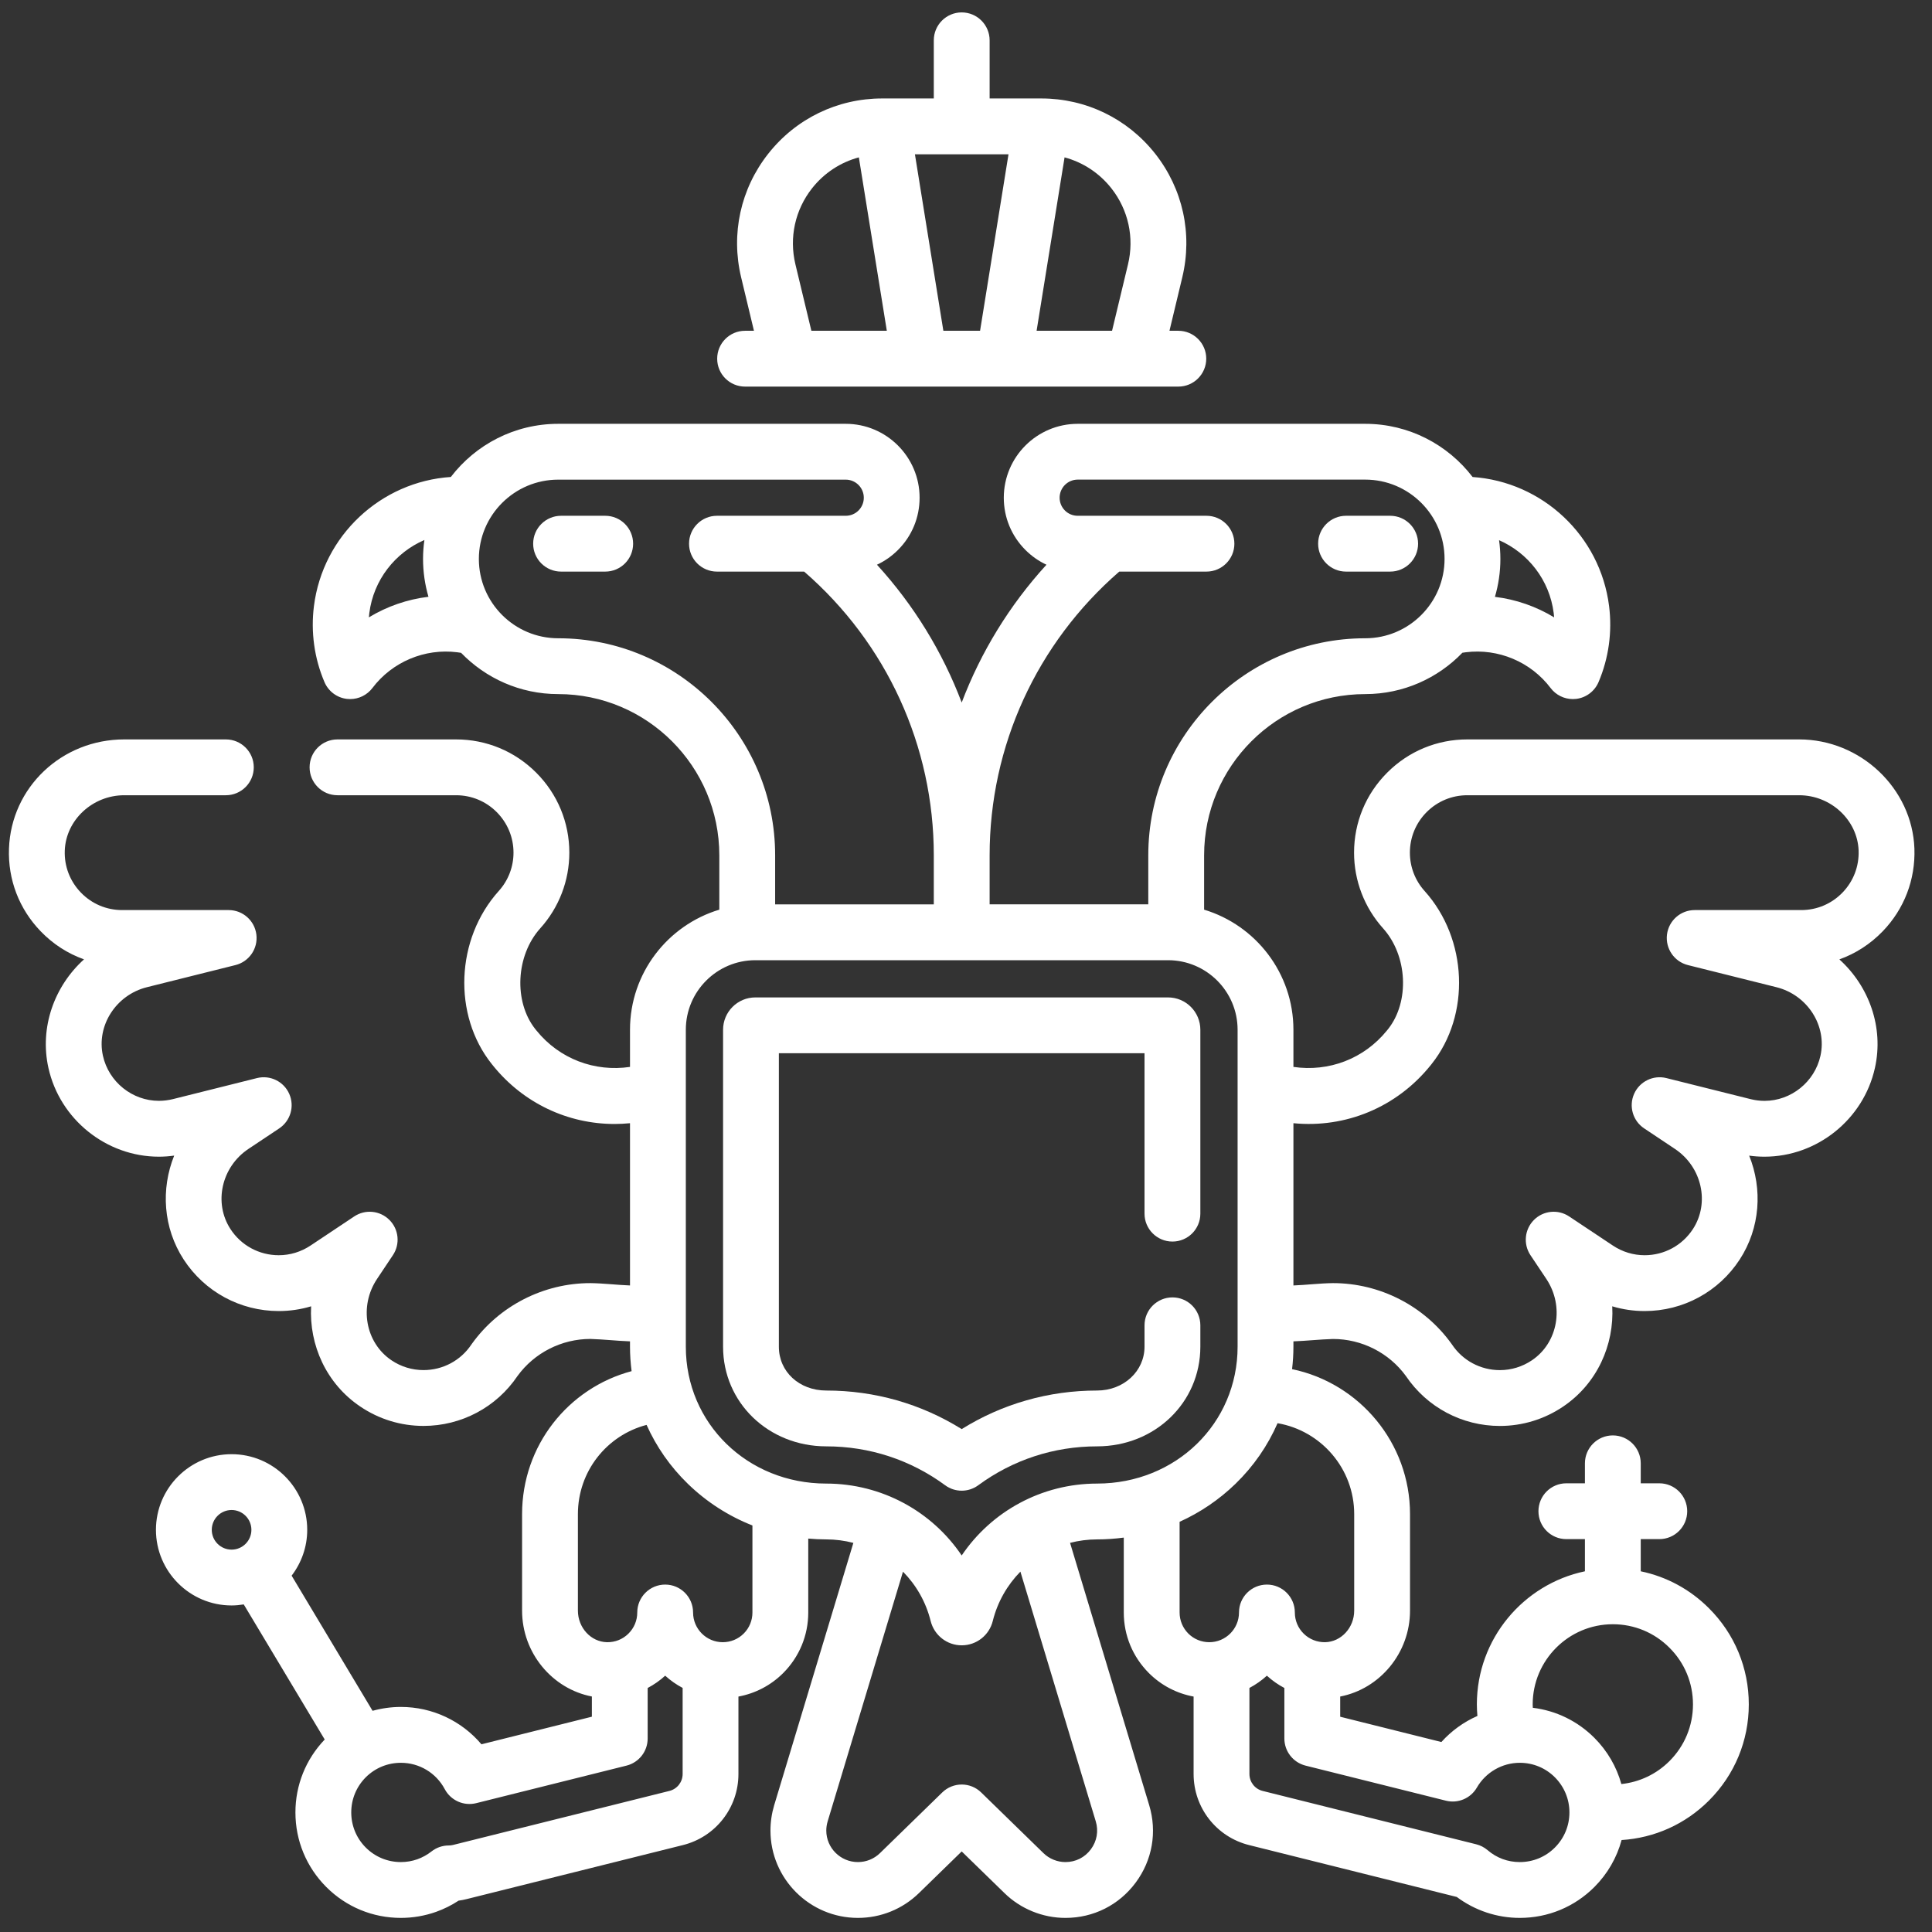 <svg width="57" height="57" viewBox="0 0 57 57" fill="none" xmlns="http://www.w3.org/2000/svg">
<rect x="0" y="0" width="57" height="57" fill="#333333" stroke="none"/>
<g clip-path="url(#clip0_1_364)">
<path d="M17.856 15.217H16.554C16.099 15.217 15.73 15.586 15.73 16.041C15.73 16.496 16.099 16.864 16.554 16.864H17.856C18.311 16.864 18.679 16.496 18.679 16.041C18.679 15.586 18.311 15.217 17.856 15.217Z" fill="white"/>
<path d="M39.712 16.864H41.015C41.469 16.864 41.838 16.495 41.838 16.041C41.838 15.586 41.469 15.217 41.015 15.217H39.712C39.258 15.217 38.889 15.586 38.889 16.041C38.889 16.495 39.258 16.864 39.712 16.864Z" fill="white"/>
<path d="M56.481 25.035C56.416 23.259 54.891 21.815 53.081 21.815H43.29C42.398 21.815 41.559 22.162 40.928 22.794C40.296 23.425 39.949 24.264 39.949 25.156C39.949 25.983 40.254 26.776 40.806 27.39C41.527 28.192 41.594 29.549 40.955 30.359C40.941 30.375 40.928 30.391 40.915 30.408C40.237 31.242 39.2 31.63 38.16 31.477V30.381C38.16 28.711 37.047 27.297 35.525 26.838V25.233C35.525 22.611 37.657 20.478 40.278 20.478C41.403 20.478 42.419 20.01 43.145 19.258C43.174 19.253 43.207 19.249 43.243 19.244C44.205 19.123 45.164 19.527 45.748 20.299C45.905 20.506 46.149 20.625 46.404 20.625C46.438 20.625 46.472 20.623 46.506 20.619C46.797 20.583 47.047 20.394 47.162 20.124C47.461 19.422 47.569 18.646 47.473 17.881C47.211 15.803 45.506 14.215 43.446 14.073C42.717 13.12 41.568 12.504 40.278 12.504H31.796C30.593 12.504 29.615 13.482 29.615 14.684C29.615 15.267 29.842 15.814 30.254 16.226C30.437 16.409 30.646 16.555 30.874 16.661C29.783 17.856 28.939 19.236 28.373 20.727C27.808 19.236 26.964 17.856 25.873 16.661C26.1 16.555 26.31 16.409 26.493 16.226C26.905 15.814 27.131 15.267 27.131 14.684C27.131 13.482 26.153 12.504 24.951 12.504H16.469C15.179 12.504 14.031 13.119 13.301 14.072C11.236 14.209 9.525 15.799 9.262 17.882C9.166 18.646 9.273 19.422 9.573 20.124C9.688 20.394 9.938 20.583 10.229 20.619C10.263 20.623 10.297 20.625 10.33 20.625C10.586 20.625 10.83 20.506 10.987 20.299C11.571 19.527 12.531 19.123 13.49 19.244C13.534 19.249 13.571 19.255 13.604 19.261C14.33 20.011 15.345 20.478 16.469 20.478C19.09 20.478 21.222 22.611 21.222 25.233V26.838C19.7 27.296 18.587 28.71 18.587 30.38V31.477C17.545 31.631 16.507 31.242 15.83 30.407C15.817 30.391 15.804 30.375 15.791 30.359C15.151 29.549 15.218 28.192 15.938 27.39C16.492 26.776 16.797 25.983 16.797 25.156C16.797 24.264 16.449 23.425 15.818 22.794C15.186 22.162 14.347 21.815 13.455 21.815H9.957C9.502 21.815 9.134 22.183 9.134 22.638C9.134 23.093 9.502 23.462 9.957 23.462H13.456C13.908 23.462 14.333 23.638 14.653 23.958C14.973 24.279 15.15 24.704 15.15 25.156C15.15 25.575 14.995 25.977 14.714 26.288C13.443 27.702 13.353 29.944 14.508 31.392C14.512 31.397 14.516 31.402 14.52 31.407L14.532 31.421C14.536 31.427 14.54 31.432 14.544 31.437C15.445 32.553 16.759 33.161 18.132 33.161C18.283 33.161 18.435 33.153 18.587 33.138V37.925C18.209 37.911 17.811 37.861 17.418 37.856C16.036 37.856 14.729 38.525 13.924 39.644C13.918 39.652 13.912 39.66 13.907 39.668C13.592 40.141 13.064 40.422 12.495 40.422C12.157 40.422 11.83 40.322 11.549 40.132C10.779 39.612 10.588 38.537 11.123 37.734L11.592 37.031C11.81 36.704 11.767 36.269 11.489 35.992C11.212 35.714 10.777 35.671 10.45 35.889L9.161 36.748C8.881 36.934 8.557 37.033 8.224 37.033C7.647 37.033 7.114 36.745 6.8 36.262C6.296 35.489 6.534 34.428 7.329 33.897L8.238 33.291C8.571 33.069 8.696 32.639 8.534 32.273C8.372 31.906 7.97 31.71 7.581 31.807L5.103 32.427C4.964 32.461 4.825 32.478 4.688 32.478C3.902 32.478 3.208 31.92 3.037 31.15C2.839 30.262 3.421 29.354 4.333 29.126L6.946 28.473C7.35 28.372 7.615 27.986 7.564 27.573C7.513 27.16 7.163 26.85 6.747 26.85H3.604C3.14 26.85 2.707 26.666 2.385 26.332C2.063 25.998 1.894 25.559 1.911 25.095C1.943 24.194 2.73 23.462 3.665 23.462H6.663C7.118 23.462 7.487 23.093 7.487 22.638C7.487 22.183 7.118 21.815 6.663 21.815H3.665C1.823 21.815 0.33 23.229 0.265 25.036C0.232 25.951 0.564 26.818 1.2 27.476C1.564 27.854 2 28.134 2.479 28.304C1.604 29.094 1.162 30.309 1.429 31.508C1.766 33.025 3.137 34.126 4.688 34.126C4.838 34.126 4.988 34.115 5.139 34.094C4.743 35.078 4.81 36.223 5.42 37.161C6.04 38.112 7.088 38.68 8.224 38.68C8.549 38.68 8.871 38.633 9.179 38.54C9.117 39.683 9.628 40.823 10.627 41.496C11.18 41.871 11.826 42.069 12.495 42.069C13.61 42.069 14.646 41.519 15.268 40.596C15.765 39.912 16.568 39.503 17.418 39.503C17.812 39.515 18.212 39.561 18.587 39.574V39.734C18.587 39.976 18.604 40.216 18.634 40.453C16.762 40.952 15.403 42.652 15.403 44.671V47.518C15.403 48.769 16.294 49.827 17.462 50.052V50.648L14.204 51.462C13.619 50.771 12.756 50.36 11.828 50.36C11.541 50.36 11.261 50.4 10.992 50.474L8.604 46.487C8.891 46.111 9.064 45.643 9.064 45.135C9.064 43.904 8.063 42.903 6.833 42.903C5.602 42.903 4.601 43.904 4.601 45.135C4.601 46.365 5.602 47.366 6.833 47.366C6.955 47.366 7.074 47.354 7.191 47.335L9.58 51.321C9.023 51.904 8.716 52.665 8.716 53.472C8.716 54.303 9.039 55.084 9.627 55.673C10.214 56.261 10.996 56.584 11.828 56.584C12.182 56.584 12.531 56.524 12.865 56.406C13.1 56.322 13.323 56.211 13.53 56.075C13.61 56.064 13.69 56.049 13.768 56.029L20.147 54.436C21.112 54.196 21.786 53.334 21.786 52.338V50.054C22.284 49.962 22.743 49.724 23.109 49.358C23.584 48.88 23.846 48.247 23.846 47.574V45.393C24.021 45.408 24.197 45.417 24.375 45.417C24.651 45.417 24.92 45.453 25.177 45.52L22.841 53.259C22.768 53.503 22.731 53.755 22.731 54.007C22.731 55.428 23.888 56.584 25.311 56.584C25.987 56.584 26.627 56.324 27.112 55.852L28.373 54.623L29.635 55.852C30.111 56.319 30.77 56.586 31.436 56.584C32.26 56.584 33.015 56.205 33.506 55.543C33.998 54.881 34.143 54.048 33.905 53.259L31.57 45.519C31.826 45.453 32.094 45.417 32.37 45.417C32.635 45.417 32.897 45.398 33.155 45.364V47.574C33.155 48.247 33.417 48.88 33.894 49.359C34.259 49.724 34.717 49.962 35.215 50.054V52.338C35.215 53.334 35.889 54.196 36.854 54.436L42.979 55.966C43.515 56.366 44.167 56.584 44.838 56.584C45.67 56.584 46.451 56.261 47.04 55.672C47.429 55.282 47.702 54.806 47.842 54.287C48.816 54.225 49.724 53.818 50.42 53.121C51.178 52.363 51.595 51.356 51.595 50.285C51.595 49.212 51.178 48.205 50.42 47.449C49.861 46.889 49.165 46.515 48.407 46.358V45.409H48.955C49.41 45.409 49.778 45.041 49.778 44.586C49.778 44.131 49.41 43.762 48.955 43.762H48.407V43.173C48.407 42.718 48.038 42.349 47.583 42.349C47.129 42.349 46.76 42.718 46.76 43.173V43.762H46.212C45.757 43.762 45.389 44.131 45.389 44.586C45.389 45.041 45.757 45.409 46.212 45.409H46.76V46.358C44.942 46.739 43.572 48.355 43.572 50.285C43.572 50.399 43.578 50.513 43.588 50.626C43.185 50.803 42.822 51.065 42.525 51.395L39.54 50.649V50.053C40.708 49.828 41.6 48.77 41.6 47.518V44.671C41.6 42.567 40.104 40.806 38.12 40.394C38.146 40.175 38.16 39.954 38.16 39.731V39.574C38.535 39.561 38.933 39.516 39.327 39.504C40.177 39.504 40.98 39.912 41.478 40.596C42.1 41.519 43.135 42.07 44.251 42.07C44.919 42.07 45.565 41.872 46.118 41.498C47.117 40.823 47.629 39.684 47.566 38.54C47.874 38.633 48.196 38.68 48.522 38.68C49.658 38.68 50.706 38.112 51.326 37.161C51.936 36.224 52.003 35.078 51.606 34.095C51.757 34.116 51.908 34.126 52.058 34.126C53.609 34.126 54.979 33.025 55.316 31.508C55.584 30.309 55.141 29.094 54.267 28.305C54.745 28.134 55.181 27.854 55.546 27.476C56.181 26.818 56.513 25.951 56.481 25.035ZM45.839 18.087C45.844 18.129 45.849 18.172 45.852 18.214C45.322 17.892 44.725 17.684 44.105 17.609C44.209 17.254 44.266 16.879 44.266 16.491C44.266 16.303 44.252 16.118 44.227 15.937C45.081 16.311 45.716 17.111 45.839 18.087ZM33.022 16.864H35.594C36.049 16.864 36.418 16.495 36.418 16.041C36.418 15.586 36.049 15.217 35.594 15.217L31.796 15.217C31.653 15.217 31.519 15.162 31.419 15.062C31.318 14.961 31.262 14.827 31.262 14.684C31.262 14.39 31.502 14.15 31.796 14.15H40.278C41.569 14.15 42.619 15.2 42.619 16.49C42.619 17.781 41.569 18.831 40.278 18.831C36.749 18.831 33.878 21.703 33.878 25.233V26.681H29.197V25.233C29.197 22.011 30.587 18.978 33.022 16.864ZM10.883 18.214C10.886 18.172 10.891 18.13 10.896 18.088C11.02 17.107 11.661 16.303 12.521 15.932C12.495 16.114 12.481 16.301 12.481 16.491C12.481 16.878 12.538 17.253 12.641 17.607C12.017 17.682 11.417 17.89 10.883 18.214ZM16.469 18.831C15.178 18.831 14.128 17.781 14.128 16.491C14.128 15.2 15.178 14.151 16.469 14.151H24.951C25.245 14.151 25.485 14.39 25.485 14.684C25.485 14.827 25.429 14.961 25.328 15.062C25.228 15.162 25.094 15.217 24.951 15.217L21.153 15.217C20.698 15.217 20.329 15.586 20.329 16.041C20.329 16.495 20.698 16.864 21.153 16.864H23.725C26.16 18.978 27.55 22.011 27.55 25.233V26.682H22.869V25.233C22.869 21.703 19.998 18.831 16.469 18.831ZM6.248 45.135C6.248 44.812 6.51 44.55 6.833 44.55C7.155 44.55 7.417 44.812 7.417 45.135C7.417 45.457 7.155 45.719 6.833 45.719C6.51 45.719 6.248 45.457 6.248 45.135ZM19.749 52.838L13.366 54.432C13.325 54.442 13.284 54.447 13.24 54.447C13.055 54.447 12.876 54.509 12.731 54.623C12.605 54.722 12.464 54.8 12.313 54.854C12.158 54.909 11.994 54.937 11.828 54.937C11.436 54.937 11.068 54.785 10.792 54.509C10.515 54.232 10.363 53.863 10.363 53.472C10.363 53.081 10.515 52.713 10.791 52.436C11.068 52.16 11.436 52.008 11.828 52.008C12.371 52.008 12.867 52.306 13.122 52.786C13.3 53.12 13.682 53.29 14.049 53.199L18.485 52.091C18.851 51.999 19.108 51.67 19.108 51.292V49.801C19.293 49.703 19.467 49.583 19.625 49.438C19.78 49.579 19.953 49.7 20.14 49.799V52.338C20.14 52.575 19.979 52.781 19.749 52.838ZM22.199 47.574C22.199 47.808 22.108 48.029 21.943 48.194C21.778 48.359 21.558 48.45 21.323 48.45C20.841 48.45 20.448 48.057 20.448 47.574C20.448 47.119 20.079 46.75 19.625 46.75C19.17 46.75 18.801 47.119 18.801 47.574C18.801 47.811 18.708 48.032 18.539 48.199C18.37 48.365 18.148 48.454 17.908 48.45C17.435 48.441 17.05 48.023 17.05 47.518V44.671C17.05 43.408 17.903 42.345 19.076 42.039C19.364 42.682 19.773 43.272 20.296 43.779C20.849 44.315 21.495 44.729 22.199 45.006V47.574ZM32.184 54.56C32.007 54.8 31.734 54.937 31.436 54.937C31.196 54.938 30.956 54.841 30.784 54.672L28.948 52.883C28.629 52.571 28.119 52.571 27.799 52.883L25.963 54.672C25.788 54.843 25.556 54.937 25.311 54.937C24.797 54.937 24.378 54.52 24.378 54.007C24.378 53.916 24.392 53.824 24.419 53.734L26.641 46.369C27.028 46.762 27.316 47.258 27.457 47.824C27.562 48.246 27.939 48.542 28.373 48.542C28.808 48.542 29.185 48.247 29.29 47.824C29.431 47.258 29.719 46.762 30.105 46.368L32.328 53.734C32.415 54.02 32.362 54.321 32.184 54.56ZM32.369 43.77C30.728 43.771 29.249 44.593 28.373 45.891C27.498 44.593 26.018 43.771 24.376 43.77C22.053 43.769 20.234 41.996 20.234 39.734V30.38C20.234 29.249 21.154 28.329 22.285 28.329H34.461C35.593 28.329 36.513 29.249 36.513 30.381V39.73C36.513 41.994 34.693 43.768 32.369 43.77ZM47.583 47.92C48.215 47.92 48.809 48.166 49.255 48.614C49.702 49.059 49.948 49.653 49.948 50.285C49.948 50.916 49.702 51.51 49.255 51.957C48.869 52.343 48.372 52.578 47.835 52.635C47.694 52.125 47.423 51.657 47.039 51.272C46.543 50.776 45.909 50.469 45.223 50.385C45.221 50.352 45.219 50.318 45.219 50.285C45.219 48.981 46.28 47.92 47.583 47.92ZM42.66 53.126C43.016 53.215 43.388 53.057 43.572 52.74C43.833 52.288 44.319 52.008 44.838 52.008C45.23 52.008 45.598 52.16 45.873 52.435C46.15 52.713 46.303 53.081 46.303 53.472C46.303 53.864 46.15 54.232 45.874 54.508C45.598 54.785 45.23 54.937 44.838 54.937C44.485 54.937 44.157 54.816 43.888 54.585C43.791 54.502 43.676 54.443 43.552 54.412L37.252 52.838C37.022 52.781 36.862 52.575 36.862 52.338V49.8C37.049 49.7 37.222 49.58 37.377 49.438C37.535 49.583 37.709 49.703 37.893 49.801V51.292C37.893 51.669 38.151 51.999 38.517 52.091L42.66 53.126ZM39.953 44.671V47.518C39.953 48.023 39.567 48.441 39.094 48.45C38.858 48.453 38.633 48.365 38.464 48.199C38.295 48.033 38.202 47.811 38.202 47.574C38.202 47.119 37.833 46.75 37.378 46.75C36.923 46.75 36.554 47.119 36.554 47.574C36.554 48.057 36.161 48.45 35.678 48.45C35.444 48.45 35.224 48.359 35.059 48.195C34.894 48.029 34.802 47.808 34.802 47.574V44.898C35.408 44.624 35.965 44.248 36.451 43.777C36.986 43.258 37.403 42.651 37.692 41.989C38.974 42.209 39.953 43.327 39.953 44.671ZM54.361 26.332C54.038 26.666 53.605 26.85 53.141 26.85H49.999C49.583 26.85 49.232 27.16 49.181 27.573C49.131 27.986 49.395 28.372 49.799 28.473L52.412 29.126C53.325 29.354 53.907 30.262 53.709 31.15C53.538 31.92 52.843 32.479 52.058 32.479C51.921 32.479 51.781 32.461 51.645 32.427L49.164 31.807C48.776 31.71 48.373 31.906 48.211 32.273C48.049 32.639 48.174 33.069 48.508 33.291L49.416 33.897C50.212 34.428 50.449 35.489 49.946 36.262C49.631 36.745 49.099 37.033 48.522 37.033C48.189 37.033 47.865 36.934 47.585 36.748L46.295 35.889C45.968 35.671 45.533 35.714 45.256 35.992C44.979 36.27 44.936 36.705 45.153 37.031L45.622 37.733C46.157 38.537 45.967 39.613 45.196 40.133C44.915 40.322 44.589 40.423 44.251 40.423C43.681 40.423 43.154 40.141 42.839 39.668C42.833 39.66 42.828 39.652 42.822 39.644C42.016 38.525 40.71 37.856 39.327 37.856C38.934 37.861 38.538 37.911 38.16 37.925V33.138C39.693 33.288 41.201 32.675 42.201 31.437C42.206 31.431 42.209 31.426 42.214 31.421L42.225 31.407C42.229 31.402 42.233 31.397 42.237 31.392C43.392 29.944 43.302 27.702 42.031 26.288C41.75 25.977 41.596 25.575 41.596 25.156C41.596 24.704 41.772 24.279 42.092 23.958C42.413 23.638 42.838 23.462 43.29 23.462H53.081C54.015 23.462 54.802 24.194 54.835 25.094C54.851 25.559 54.683 25.998 54.361 26.332Z" fill="white"/>
<path d="M35.414 39.101C35.414 38.646 35.046 38.277 34.591 38.277C34.136 38.277 33.767 38.646 33.767 39.101V39.731C33.767 40.456 33.152 41.025 32.366 41.025C30.939 41.025 29.57 41.417 28.373 42.163C27.176 41.417 25.806 41.025 24.378 41.025C23.581 41.025 22.979 40.469 22.979 39.734V31.074H33.767V35.807C33.767 36.261 34.136 36.63 34.591 36.63C35.046 36.63 35.414 36.261 35.414 35.807V30.381C35.414 29.855 34.987 29.427 34.461 29.427H22.285C21.759 29.427 21.333 29.855 21.333 30.38V39.734C21.333 41.38 22.67 42.671 24.377 42.672C25.651 42.672 26.864 43.069 27.885 43.82C28.03 43.927 28.202 43.98 28.373 43.98C28.544 43.98 28.716 43.927 28.861 43.82C29.882 43.069 31.095 42.672 32.367 42.672C34.076 42.671 35.414 41.379 35.414 39.731V39.101H35.414Z" fill="white"/>
<path d="M21.982 11.406H34.764C35.219 11.406 35.588 11.037 35.588 10.582C35.588 10.128 35.219 9.759 34.764 9.759H34.503L34.881 8.182C35.189 6.9 34.898 5.57 34.081 4.534C33.264 3.499 32.04 2.905 30.721 2.905H29.197V1.19C29.197 0.735 28.828 0.366 28.373 0.366C27.919 0.366 27.55 0.735 27.55 1.19V2.905H26.026C24.707 2.905 23.483 3.499 22.666 4.535C21.849 5.57 21.558 6.9 21.866 8.183L22.244 9.759H21.982C21.527 9.759 21.159 10.128 21.159 10.583C21.159 11.038 21.527 11.406 21.982 11.406ZM29.754 4.552L28.915 9.759H27.832L26.993 4.552H29.754ZM32.788 5.554C33.29 6.191 33.469 7.009 33.28 7.798L32.809 9.759H30.583L31.408 4.643C31.948 4.788 32.431 5.102 32.788 5.554ZM23.467 7.798C23.278 7.009 23.457 6.191 23.959 5.554C24.316 5.102 24.799 4.788 25.339 4.643L26.164 9.759H23.938L23.467 7.798Z" fill="white"/>
</g>
<defs>
<clipPath id="clip0_1_364">
<rect width="56.221" height="56.221" fill="white" transform="translate(0.262 0.365)"/>
</clipPath>
</defs>
</svg>
